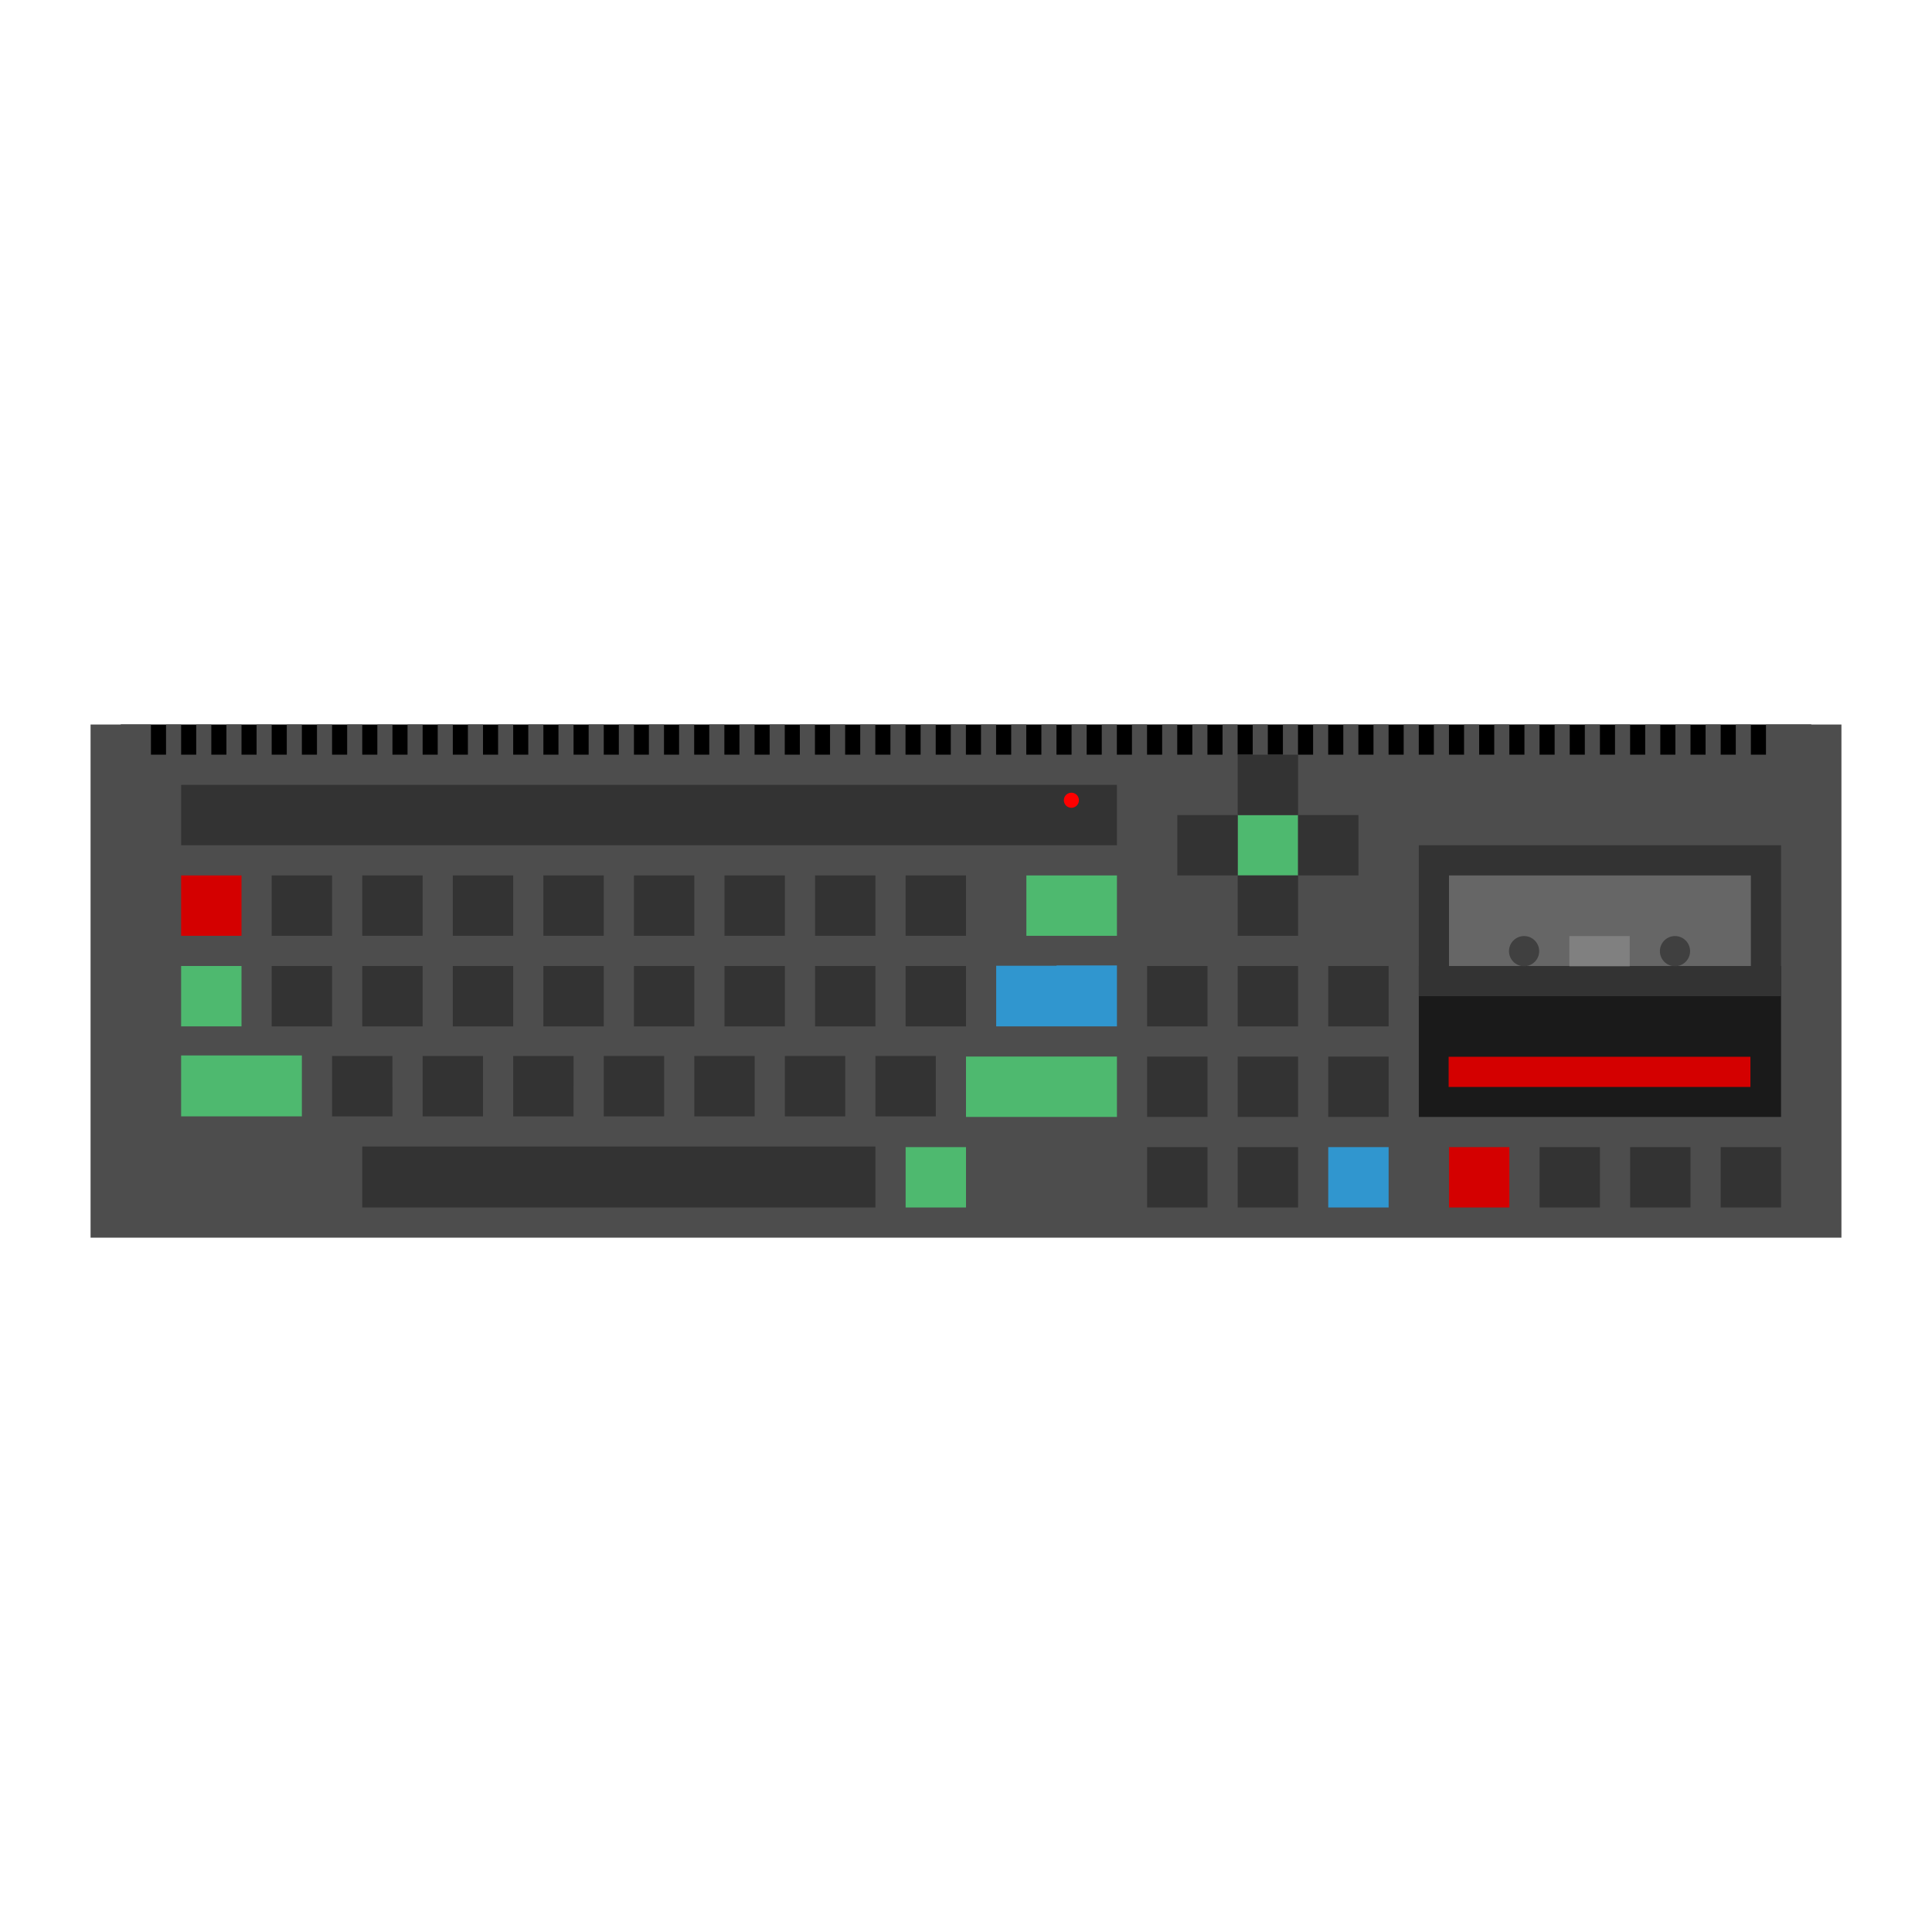 <?xml version="1.0" encoding="UTF-8" standalone="no"?>
<svg
   xmlns:dc="http://purl.org/dc/elements/1.1/"
   xmlns:cc="http://creativecommons.org/ns#"
   xmlns:rdf="http://www.w3.org/1999/02/22-rdf-syntax-ns#"
   xmlns:svg="http://www.w3.org/2000/svg"
   xmlns="http://www.w3.org/2000/svg"
   xmlns:sodipodi="http://sodipodi.sourceforge.net/DTD/sodipodi-0.dtd"
   xmlns:inkscape="http://www.inkscape.org/namespaces/inkscape"
   viewBox="0 0 341.333 341.333"
   height="341.333"
   width="341.333"
   xml:space="preserve"
   id="svg2"
   version="1.1"
   sodipodi:docname="Amstrad - CPC.svg"
   inkscape:version="0.92.2 (5c3e80d, 2017-08-06)"><sodipodi:namedview
     pagecolor="#ffffff"
     bordercolor="#666666"
     borderopacity="1"
     objecttolerance="10"
     gridtolerance="10"
     guidetolerance="10"
     inkscape:pageopacity="0"
     inkscape:pageshadow="2"
     inkscape:window-width="1024"
     inkscape:window-height="705"
     id="namedview86"
     showgrid="false"
     inkscape:zoom="0.97779606"
     inkscape:cx="276.56108"
     inkscape:cy="91.282929"
     inkscape:window-x="-8"
     inkscape:window-y="-8"
     inkscape:window-maximized="1"
     inkscape:current-layer="g150"
     inkscape:pagecheckerboard="true"
     showguides="true"
     inkscape:guide-bbox="true"><sodipodi:guide
       position="197.333,176"
       orientation="1,0"
       id="guide881"
       inkscape:locked="false" /></sodipodi:namedview><defs
     id="defs6"><clipPath
       id="clipPath18"
       clipPathUnits="userSpaceOnUse"><path
         id="path16"
         d="M 0,256 H 256 V 0 H 0 Z" /></clipPath><clipPath
       id="clipPath26"
       clipPathUnits="userSpaceOnUse"><path
         id="path24"
         d="M 8,164 H 248 V 88 H 8 Z" /></clipPath><clipPath
       id="clipPath154"
       clipPathUnits="userSpaceOnUse"><path
         id="path152"
         d="M 0,256 H 256 V 0 H 0 Z" /></clipPath></defs><path
     inkscape:connector-curvature="0"
     d="M 320,138.667 H 21.333 V 128 H 320 Z"
     style="fill:#000000;fill-opacity:1;fill-rule:nonzero;stroke:none;stroke-width:1.333"
     id="path34" /><path
     id="path38"
     style="fill:#4d4d4d;fill-opacity:1;fill-rule:nonzero;stroke:none;stroke-width:1.333"
     d="m 312,128 v 5.333 h -2.667 V 128 h -2.667 v 5.333 h -2.667 V 128 h -2.667 v 5.333 h -2.667 V 128 h -2.667 v 5.333 h -2.667 V 128 h -2.667 v 5.333 h -2.667 V 128 h -2.667 v 5.333 h -2.667 V 128 h -2.667 v 5.333 h -2.667 V 128 h -2.667 v 5.333 h -2.667 V 128 h -2.667 v 5.333 h -2.667 V 128 h -2.667 v 5.333 h -2.667 V 128 h -2.667 v 5.333 h -2.667 V 128 h -2.667 v 5.333 h -2.667 V 128 h -2.667 v 5.333 h -2.667 V 128 h -2.667 v 5.333 h -2.667 V 128 h -2.667 v 5.333 h -2.667 V 128 h -2.667 v 5.333 h -2.667 V 128 h -2.667 v 5.333 h -2.667 V 128 h -2.667 v 5.333 h -2.667 V 128 h -2.667 v 5.333 h -2.667 V 128 h -2.667 v 5.333 h -2.667 V 128 h -2.667 v 5.333 h -2.667 V 128 h -2.667 v 5.333 h -2.667 V 128 h -2.667 v 5.333 h -2.667 V 128 h -2.667 v 5.333 h -2.667 V 128 h -2.667 v 5.333 h -2.667 V 128 h -2.667 v 5.333 h -2.667 V 128 h -2.667 v 5.333 h -2.667 V 128 h -2.667 v 5.333 h -2.667 V 128 h -2.667 v 5.333 h -2.667 V 128 h -2.667 v 5.333 h -2.667 V 128 h -2.667 v 5.333 h -2.667 V 128 h -2.667 v 5.333 h -2.667 V 128 h -2.667 v 5.333 h -2.667 V 128 h -2.667 v 5.333 h -2.667 V 128 h -2.667 v 5.333 h -2.667 V 128 h -2.667 v 5.333 h -2.667 V 128 h -2.667 v 5.333 h -2.667 V 128 h -2.667 v 5.333 H 112 V 128 h -2.667 v 5.333 h -2.667 V 128 H 104 v 5.333 h -2.667 V 128 h -2.667 v 5.333 H 96 V 128 h -2.667 v 5.333 H 90.667 V 128 h -2.667 v 5.333 H 85.333 V 128 h -2.667 v 5.333 H 80 V 128 h -2.667 v 5.333 H 74.667 V 128 h -2.667 v 5.333 H 69.333 V 128 h -2.667 v 5.333 H 64 V 128 H 61.333 v 5.333 H 58.667 V 128 h -2.667 v 5.333 H 53.333 V 128 h -2.667 v 5.333 H 48 V 128 H 45.333 v 5.333 H 42.667 V 128 h -2.667 v 5.333 H 37.333 V 128 h -2.667 v 5.333 H 32 V 128 H 29.333 v 5.333 H 26.667 V 128 H 16 v 80 5.333 5.333 H 325.333 V 213.333 208 128 Z"
     inkscape:connector-curvature="0" /><path
     inkscape:connector-curvature="0"
     d="M 197.333,149.333 H 32 V 138.667 H 197.333 Z"
     style="fill:#333333;fill-opacity:1;fill-rule:nonzero;stroke:none;stroke-width:1.333"
     id="path40" /><path
     inkscape:connector-curvature="0"
     d="M 42.667,165.333 H 32 v -10.667 h 10.667 z"
     style="fill:#d40000;fill-opacity:1;fill-rule:nonzero;stroke:none;stroke-width:1.333"
     id="path42" /><path
     inkscape:connector-curvature="0"
     d="M 42.667,181.333 H 32 v -10.667 h 10.667 z"
     style="fill:#4eb96f;fill-opacity:1;fill-rule:nonzero;stroke:none;stroke-width:1.333"
     id="path44" /><path
     inkscape:connector-curvature="0"
     d="M 58.667,165.333 H 48 v -10.667 h 10.667 z"
     style="fill:#333333;fill-opacity:1;fill-rule:nonzero;stroke:none;stroke-width:1.333"
     id="path46" /><path
     inkscape:connector-curvature="0"
     d="M 58.667,181.333 H 48 v -10.667 h 10.667 z"
     style="fill:#333333;fill-opacity:1;fill-rule:nonzero;stroke:none;stroke-width:1.333"
     id="path48" /><path
     inkscape:connector-curvature="0"
     d="M 69.333,197.233 H 58.667 v -10.667 h 10.667 z"
     style="fill:#333333;fill-opacity:1;fill-rule:nonzero;stroke:none;stroke-width:1.333"
     id="path50" /><path
     inkscape:connector-curvature="0"
     d="M 85.333,197.233 H 74.667 v -10.667 h 10.667 z"
     style="fill:#333333;fill-opacity:1;fill-rule:nonzero;stroke:none;stroke-width:1.333"
     id="path52" /><path
     inkscape:connector-curvature="0"
     d="M 101.333,197.233 H 90.667 v -10.667 h 10.667 z"
     style="fill:#333333;fill-opacity:1;fill-rule:nonzero;stroke:none;stroke-width:1.333"
     id="path54" /><path
     inkscape:connector-curvature="0"
     d="m 117.333,197.233 h -10.667 v -10.667 h 10.667 z"
     style="fill:#333333;fill-opacity:1;fill-rule:nonzero;stroke:none;stroke-width:1.333"
     id="path56" /><path
     inkscape:connector-curvature="0"
     d="m 133.333,197.233 h -10.667 v -10.667 h 10.667 z"
     style="fill:#333333;fill-opacity:1;fill-rule:nonzero;stroke:none;stroke-width:1.333"
     id="path58" /><path
     inkscape:connector-curvature="0"
     d="m 149.333,197.233 h -10.667 v -10.667 h 10.667 z"
     style="fill:#333333;fill-opacity:1;fill-rule:nonzero;stroke:none;stroke-width:1.333"
     id="path60" /><path
     inkscape:connector-curvature="0"
     d="m 165.333,197.233 h -10.667 v -10.667 h 10.667 z"
     style="fill:#333333;fill-opacity:1;fill-rule:nonzero;stroke:none;stroke-width:1.333"
     id="path62" /><path
     inkscape:connector-curvature="0"
     d="m 197.333,197.333 h -26.667 v -10.667 h 26.667 z"
     style="fill:#4eb96f;fill-opacity:1;fill-rule:nonzero;stroke:none;stroke-width:2.108"
     id="path64" /><path
     inkscape:connector-curvature="0"
     d="M 170.667,213.333 H 160 v -10.667 h 10.667 z"
     style="fill:#4eb96f;fill-opacity:1;fill-rule:nonzero;stroke:none;stroke-width:1.333"
     id="path66" /><path
     inkscape:connector-curvature="0"
     d="M 74.667,181.333 H 64 v -10.667 h 10.667 z"
     style="fill:#333333;fill-opacity:1;fill-rule:nonzero;stroke:none;stroke-width:1.333"
     id="path68" /><path
     inkscape:connector-curvature="0"
     d="M 90.667,181.333 H 80 v -10.667 h 10.667 z"
     style="fill:#333333;fill-opacity:1;fill-rule:nonzero;stroke:none;stroke-width:1.333"
     id="path70" /><path
     inkscape:connector-curvature="0"
     d="M 106.667,181.333 H 96 v -10.667 h 10.667 z"
     style="fill:#333333;fill-opacity:1;fill-rule:nonzero;stroke:none;stroke-width:1.333"
     id="path72" /><path
     inkscape:connector-curvature="0"
     d="M 122.667,181.333 H 112 v -10.667 h 10.667 z"
     style="fill:#333333;fill-opacity:1;fill-rule:nonzero;stroke:none;stroke-width:1.333"
     id="path74" /><path
     inkscape:connector-curvature="0"
     d="M 138.667,181.333 H 128 v -10.667 h 10.667 z"
     style="fill:#333333;fill-opacity:1;fill-rule:nonzero;stroke:none;stroke-width:1.333"
     id="path76" /><path
     inkscape:connector-curvature="0"
     d="M 154.667,181.333 H 144 v -10.667 h 10.667 z"
     style="fill:#333333;fill-opacity:1;fill-rule:nonzero;stroke:none;stroke-width:1.333"
     id="path78" /><path
     inkscape:connector-curvature="0"
     d="M 170.667,181.333 H 160 v -10.667 h 10.667 z"
     style="fill:#333333;fill-opacity:1;fill-rule:nonzero;stroke:none;stroke-width:1.333"
     id="path80"
     sodipodi:nodetypes="ccccc" /><path
     id="path84"
     style="fill:#3096cf;fill-opacity:1;fill-rule:nonzero;stroke:none;stroke-width:0.997"
     d="m 186.667,170.567 v 0.056 h -10.667 v 10.71 h 10.667 v 0 h 10.667 v -10.766 z"
     inkscape:connector-curvature="0"
     sodipodi:nodetypes="ccccccccc" /><path
     inkscape:connector-curvature="0"
     d="M 74.667,165.333 H 64 v -10.667 h 10.667 z"
     style="fill:#333333;fill-opacity:1;fill-rule:nonzero;stroke:none;stroke-width:1.333"
     id="path86" /><path
     inkscape:connector-curvature="0"
     d="M 90.667,165.333 H 80 v -10.667 h 10.667 z"
     style="fill:#333333;fill-opacity:1;fill-rule:nonzero;stroke:none;stroke-width:1.333"
     id="path88" /><path
     inkscape:connector-curvature="0"
     d="M 106.667,165.333 H 96 v -10.667 h 10.667 z"
     style="fill:#333333;fill-opacity:1;fill-rule:nonzero;stroke:none;stroke-width:1.333"
     id="path90" /><path
     inkscape:connector-curvature="0"
     d="M 122.667,165.333 H 112 v -10.667 h 10.667 z"
     style="fill:#333333;fill-opacity:1;fill-rule:nonzero;stroke:none;stroke-width:1.333"
     id="path92" /><path
     inkscape:connector-curvature="0"
     d="M 138.667,165.333 H 128 v -10.667 h 10.667 z"
     style="fill:#333333;fill-opacity:1;fill-rule:nonzero;stroke:none;stroke-width:1.333"
     id="path94" /><path
     inkscape:connector-curvature="0"
     d="M 154.667,165.333 H 144 v -10.667 h 10.667 z"
     style="fill:#333333;fill-opacity:1;fill-rule:nonzero;stroke:none;stroke-width:1.333"
     id="path96" /><path
     inkscape:connector-curvature="0"
     d="M 170.667,165.333 H 160 v -10.667 h 10.667 z"
     style="fill:#333333;fill-opacity:1;fill-rule:nonzero;stroke:none;stroke-width:1.333"
     id="path98" /><path
     inkscape:connector-curvature="0"
     d="M 229.333,154.667 H 218.667 V 144 h 10.667 z"
     style="fill:#4eb96f;fill-opacity:1;fill-rule:nonzero;stroke:none;stroke-width:1.333"
     id="path100" /><path
     inkscape:connector-curvature="0"
     d="M 218.667,154.667 H 208 V 144 h 10.667 z"
     style="fill:#333333;fill-opacity:1;fill-rule:nonzero;stroke:none;stroke-width:1.333"
     id="path102" /><path
     inkscape:connector-curvature="0"
     d="M 240,154.667 H 229.333 V 144 h 10.667 z"
     style="fill:#333333;fill-opacity:1;fill-rule:nonzero;stroke:none;stroke-width:1.333"
     id="path104" /><path
     inkscape:connector-curvature="0"
     d="m 229.333,144 h -10.667 v -10.667 h 10.667 z"
     style="fill:#333333;fill-opacity:1;fill-rule:nonzero;stroke:none;stroke-width:1.333"
     id="path106" /><path
     inkscape:connector-curvature="0"
     d="m 229.333,165.333 h -10.667 v -10.667 h 10.667 z"
     style="fill:#333333;fill-opacity:1;fill-rule:nonzero;stroke:none;stroke-width:1.333"
     id="path108" /><path
     inkscape:connector-curvature="0"
     d="m 197.333,165.333 h -16 v -10.667 h 16 z"
     style="fill:#4eb96f;fill-opacity:1;fill-rule:nonzero;stroke:none;stroke-width:1.333"
     id="path110" /><path
     inkscape:connector-curvature="0"
     d="M 53.333,197.233 H 32 V 186.468 h 21.333 z"
     style="fill:#4eb96f;fill-opacity:1;fill-rule:nonzero;stroke:none;stroke-width:1.333"
     id="path112" /><path
     inkscape:connector-curvature="0"
     d="M 154.667,213.333 H 64 v -10.767 h 90.667 z"
     style="fill:#333333;fill-opacity:1;fill-rule:nonzero;stroke:none;stroke-width:1.333"
     id="path114" /><path
     inkscape:connector-curvature="0"
     d="m 213.333,181.333 h -10.667 v -10.667 h 10.667 z"
     style="fill:#333333;fill-opacity:1;fill-rule:nonzero;stroke:none;stroke-width:1.333"
     id="path116" /><path
     inkscape:connector-curvature="0"
     d="m 229.333,181.333 h -10.667 v -10.667 h 10.667 z"
     style="fill:#333333;fill-opacity:1;fill-rule:nonzero;stroke:none;stroke-width:1.333"
     id="path118" /><path
     inkscape:connector-curvature="0"
     d="m 245.333,181.333 h -10.667 v -10.667 h 10.667 z"
     style="fill:#333333;fill-opacity:1;fill-rule:nonzero;stroke:none;stroke-width:1.333"
     id="path120" /><path
     inkscape:connector-curvature="0"
     d="m 213.333,197.333 h -10.667 v -10.667 h 10.667 z"
     style="fill:#333333;fill-opacity:1;fill-rule:nonzero;stroke:none;stroke-width:1.333"
     id="path122" /><path
     inkscape:connector-curvature="0"
     d="m 229.333,197.333 h -10.667 v -10.667 h 10.667 z"
     style="fill:#333333;fill-opacity:1;fill-rule:nonzero;stroke:none;stroke-width:1.333"
     id="path124" /><path
     inkscape:connector-curvature="0"
     d="m 245.333,197.333 h -10.667 v -10.667 h 10.667 z"
     style="fill:#333333;fill-opacity:1;fill-rule:nonzero;stroke:none;stroke-width:1.333"
     id="path126" /><path
     inkscape:connector-curvature="0"
     d="m 213.333,213.333 h -10.667 v -10.667 h 10.667 z"
     style="fill:#333333;fill-opacity:1;fill-rule:nonzero;stroke:none;stroke-width:1.333"
     id="path128" /><path
     inkscape:connector-curvature="0"
     d="m 229.333,213.333 h -10.667 v -10.667 h 10.667 z"
     style="fill:#333333;fill-opacity:1;fill-rule:nonzero;stroke:none;stroke-width:1.333"
     id="path130" /><path
     inkscape:connector-curvature="0"
     d="m 245.333,213.333 h -10.667 v -10.667 h 10.667 z"
     style="fill:#3096cf;fill-opacity:1;fill-rule:nonzero;stroke:none;stroke-width:1.333"
     id="path132" /><path
     inkscape:connector-curvature="0"
     d="m 266.667,213.333 h -10.667 v -10.667 h 10.667 z"
     style="fill:#d40000;fill-opacity:1;fill-rule:nonzero;stroke:none;stroke-width:1.333"
     id="path134" /><path
     inkscape:connector-curvature="0"
     d="m 282.667,213.333 h -10.667 v -10.667 h 10.667 z"
     style="fill:#333333;fill-opacity:1;fill-rule:nonzero;stroke:none;stroke-width:1.333"
     id="path136" /><path
     inkscape:connector-curvature="0"
     d="m 298.667,213.333 h -10.667 v -10.667 h 10.667 z"
     style="fill:#333333;fill-opacity:1;fill-rule:nonzero;stroke:none;stroke-width:1.333"
     id="path138" /><path
     inkscape:connector-curvature="0"
     d="m 314.667,213.333 h -10.667 v -10.667 h 10.667 z"
     style="fill:#333333;fill-opacity:1;fill-rule:nonzero;stroke:none;stroke-width:1.333"
     id="path140" /><path
     inkscape:connector-curvature="0"
     d="m 314.667,197.333 h -64 v -26.667 h 64 z"
     style="fill:#1a1a1a;fill-opacity:1;fill-rule:nonzero;stroke:none;stroke-width:1.333"
     id="path142" /><path
     inkscape:connector-curvature="0"
     d="m 314.667,176 h -64 v -26.667 h 64 z"
     style="fill:#333333;fill-opacity:1;fill-rule:nonzero;stroke:none;stroke-width:1.333"
     id="path144" /><path
     inkscape:connector-curvature="0"
     d="m 309.333,170.667 h -53.333 v -16 h 53.333 z"
     style="fill:#666666;fill-opacity:1;fill-rule:nonzero;stroke:none;stroke-width:1.333"
     id="path146" /><g
     clip-path="url(#clipPath154)"
     id="g150"
     transform="matrix(1.333,0,0,-1.333,0,341.333)"><g
       transform="translate(204,130)"
       id="g156"><path
         id="path158"
         style="fill:#404040;fill-opacity:1;fill-rule:nonzero;stroke:none"
         d="m 0,0 c 0,-1.104 -0.896,-2 -2,-2 -1.104,0 -2,0.896 -2,2 0,1.104 0.896,2 2,2 1.104,0 2,-0.896 2,-2"
         inkscape:connector-curvature="0" /></g><g
       transform="translate(224,130)"
       id="g160"><path
         id="path162"
         style="fill:#404040;fill-opacity:1;fill-rule:nonzero;stroke:none"
         d="m 0,0 c 0,-1.104 -0.896,-2 -2,-2 -1.104,0 -2,0.896 -2,2 0,1.104 0.896,2 2,2 1.104,0 2,-0.896 2,-2"
         inkscape:connector-curvature="0" /></g><path
       id="path164"
       style="fill:#808080;fill-opacity:1;fill-rule:nonzero;stroke:none"
       d="m 216,128 h -8 v 4 h 8 z"
       inkscape:connector-curvature="0" /><path
       id="path166"
       style="fill:#d40000;fill-opacity:1;fill-rule:nonzero;stroke:none"
       d="m 232,116 h -40 v -4 h 40 z"
       inkscape:connector-curvature="0" /><g
       transform="translate(143,150)"
       id="g168"
       style="fill:#ff0000"><path
         id="path170"
         style="fill:#ff0000;fill-opacity:1;fill-rule:nonzero;stroke:none"
         d="m 0,0 c 0,-0.552 -0.447,-1 -1,-1 -0.553,0 -1,0.448 -1,1 0,0.552 0.447,1 1,1 0.553,0 1,-0.448 1,-1"
         inkscape:connector-curvature="0" /></g></g></svg>
